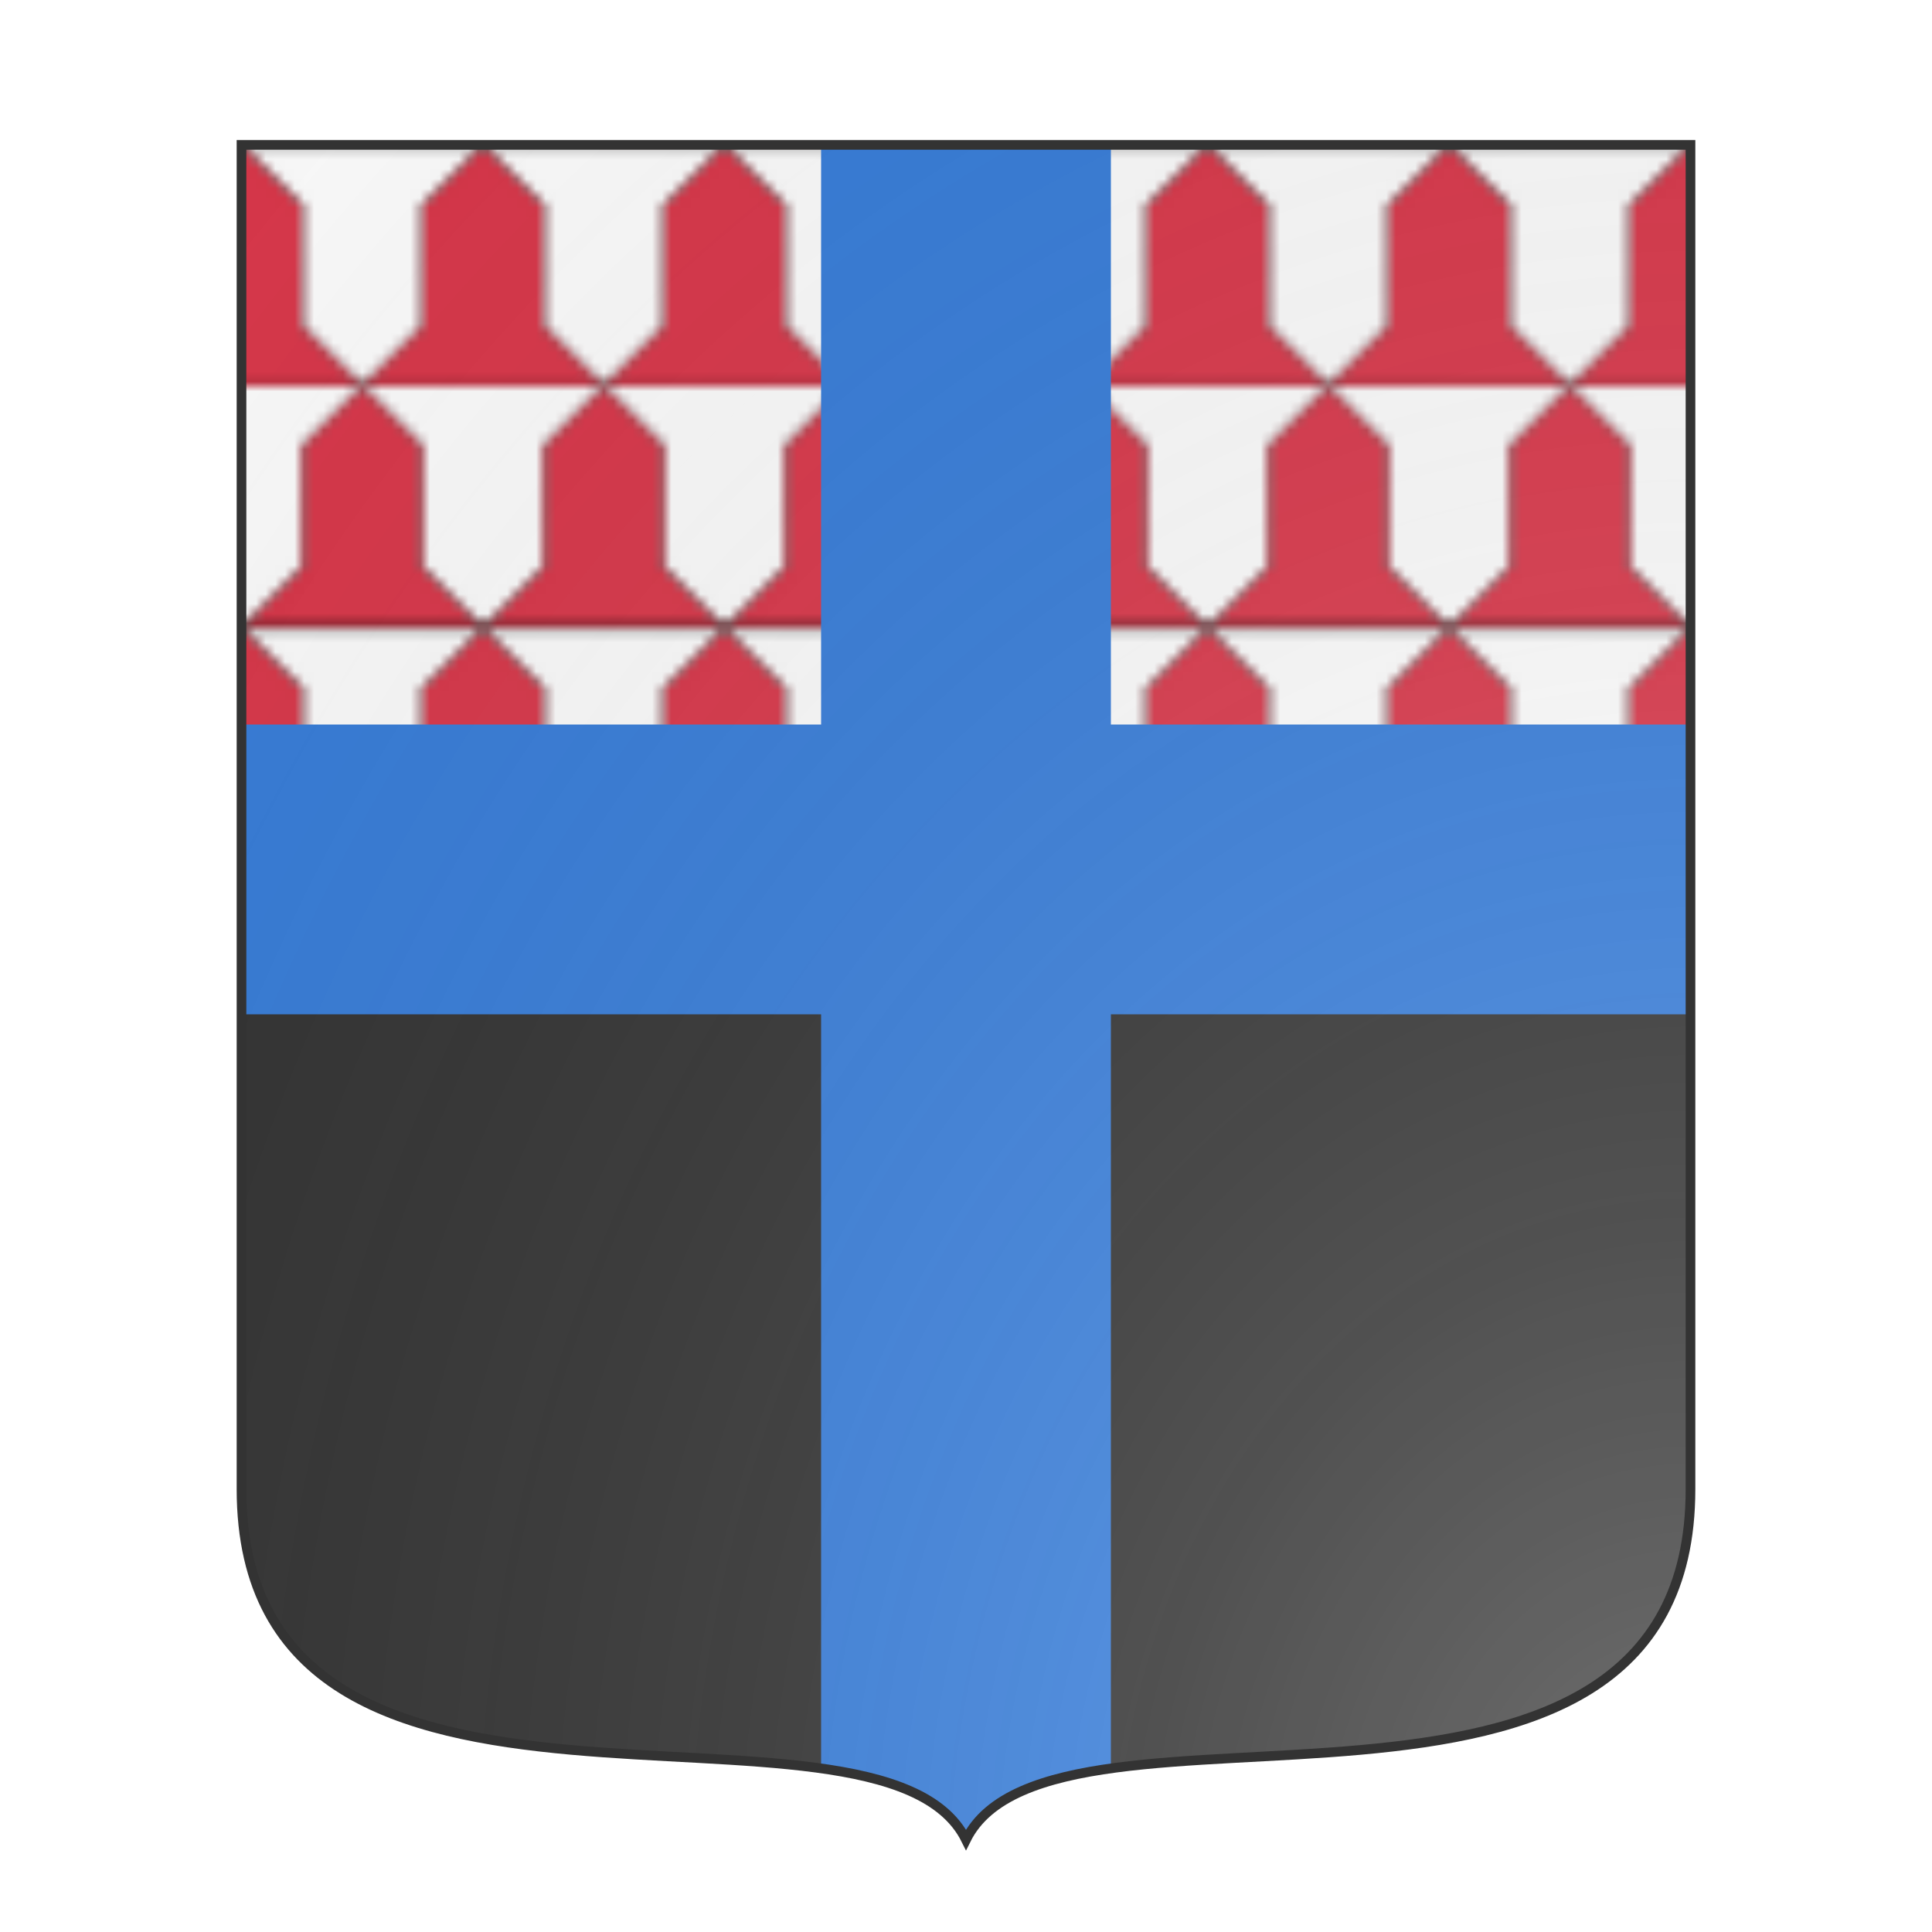 <svg id="coa14270096" width="500" height="500" viewBox="0 10 200 200" xmlns="http://www.w3.org/2000/svg"><defs><clipPath id="french_coa14270096"><path d="m 25,25 h 150 v 139.15 c 0,41.745 -66,18.15 -75,36.3 -9,-18.15 -75,5.445 -75,-36.3 v 0 z"/></clipPath><clipPath id="divisionClip_coa14270096"><rect x="0" y="100" width="200" height="100"/></clipPath><pattern id="vair-argent-gules" width="0.125" height="0.25" viewBox="0 0 25 50" stroke="#000" stroke-width=".2"><rect width="25" height="25" fill="#fafafa" stroke="none"/><path d="m12.5,0 l6.25,6.25 v12.5 l6.25,6.25 h-25 l6.25,-6.25 v-12.5 z" fill="#d7374a"/><rect x="0" y="25" width="25" height="25" fill="#d7374a" stroke="none"/><path d="m25,25 l-6.25,6.25 v12.5 l-6.25,6.25 l-6.25,-6.25 v-12.5 l-6.25,-6.25 z" fill="#fafafa"/><path d="M0 50 h25" fill="none"/></pattern><radialGradient id="backlight" cx="100%" cy="100%" r="150%"><stop stop-color="#fff" stop-opacity=".3" offset="0"/><stop stop-color="#fff" stop-opacity=".15" offset=".25"/><stop stop-color="#000" stop-opacity="0" offset="1"/></radialGradient></defs><g clip-path="url(#french_coa14270096)"><rect x="0" y="0" width="200" height="200" fill="url(#vair-argent-gules)"/><g clip-path="url(#divisionClip_coa14270096)"><rect x="0" y="0" width="200" height="200" fill="#333333"/></g><g fill="#377cd7" stroke="none"><polygon points="85,0 85,85 0,85 0,115 85,115 85,200 115,200 115,115 200,115 200,85 115,85 115,0"/></g></g><path d="m 25,25 h 150 v 139.15 c 0,41.745 -66,18.15 -75,36.3 -9,-18.15 -75,5.445 -75,-36.3 v 0 z" fill="url(#backlight)" stroke="#333"/></svg>
